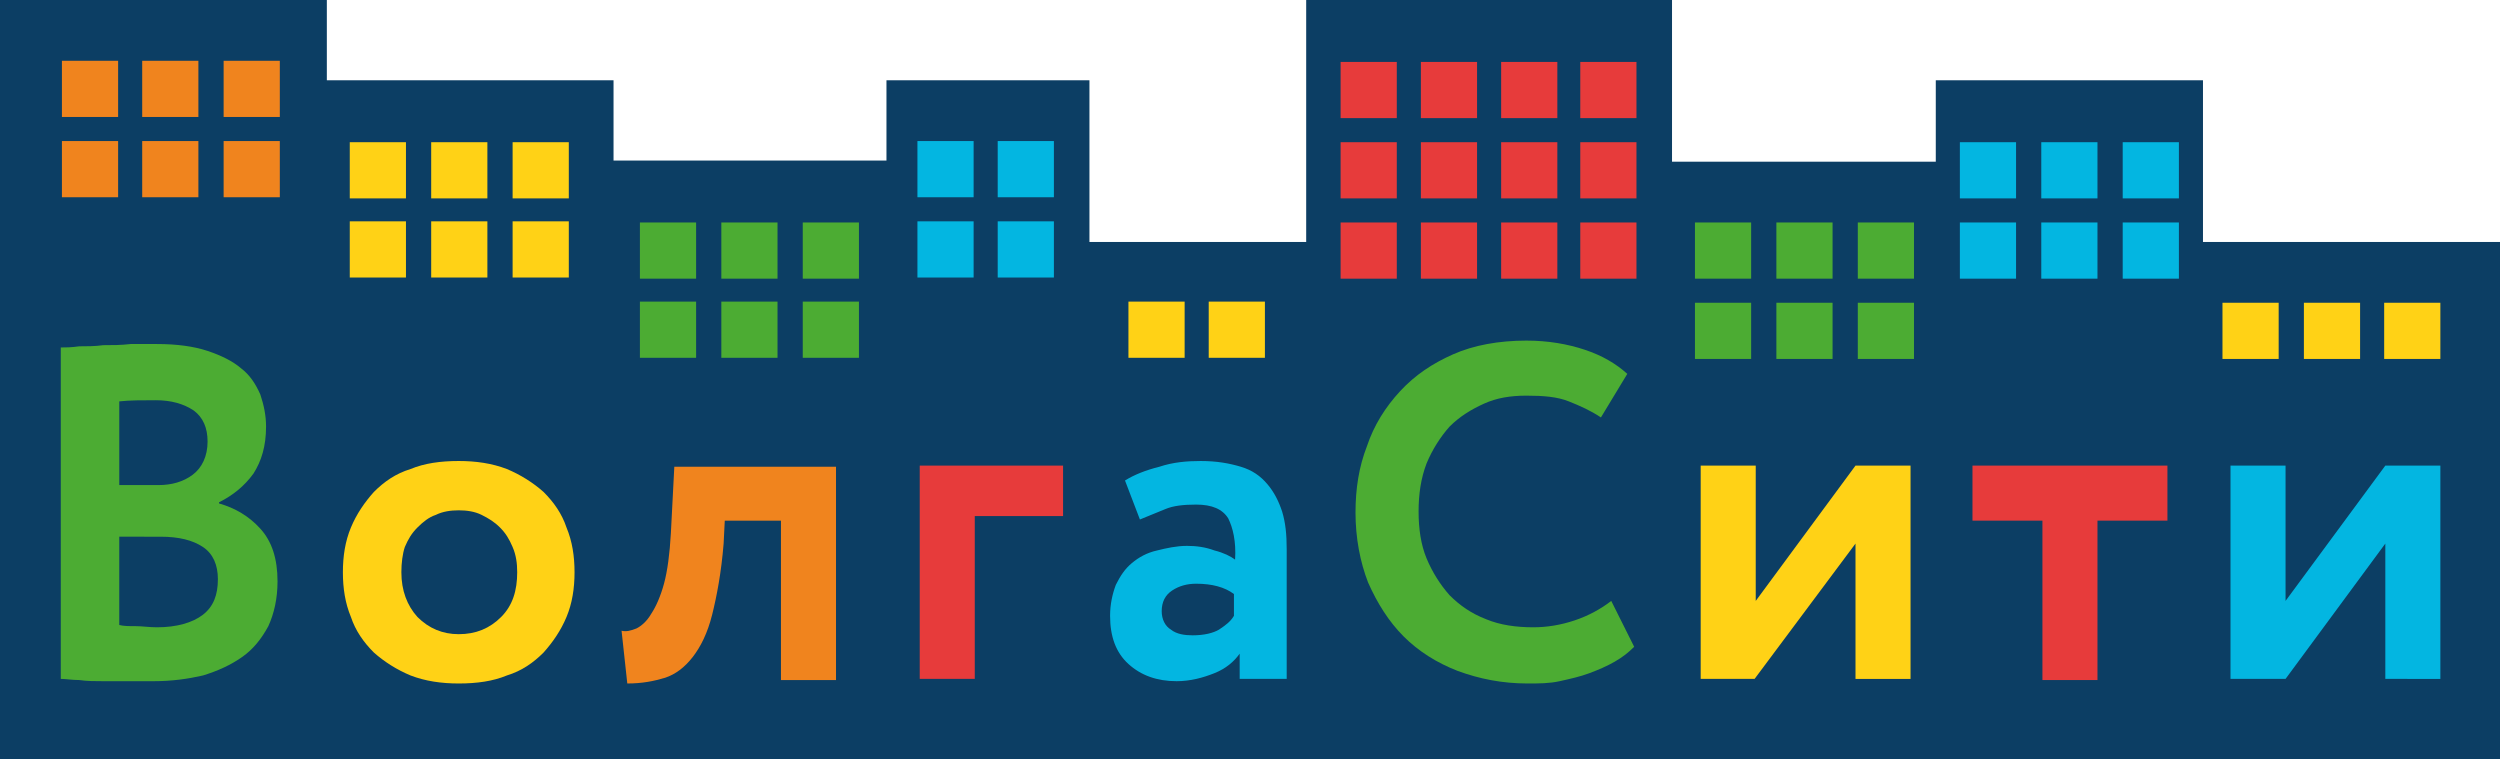 <?xml version="1.0" encoding="utf-8"?>
<!-- Generator: Adobe Illustrator 25.3.1, SVG Export Plug-In . SVG Version: 6.00 Build 0)  -->
<svg version="1.1" id="Layer_1" xmlns="http://www.w3.org/2000/svg" xmlns:xlink="http://www.w3.org/1999/xlink" x="0px" y="0px"
	 viewBox="0 0 218 66.2" style="enable-background:new 0 0 218 66.2;" xml:space="preserve">
<style type="text/css">
	.st0{fill:#0C3E64;}
	.st1{fill:#4CAC33;}
	.st2{fill:#FFD216;}
	.st3{fill:#F0841E;}
	.st4{fill:#E73B3B;}
	.st5{fill:#03B6E1;}
</style>
<g>
	<polygon class="st0" points="192.1,21.1 192.1,7 168.8,7 168.8,14.1 145.8,14.1 145.8,0 113.9,0 113.9,21.1 95,21.1 95,7 77.3,7 
		77.3,14 53.5,14 53.5,7 28.5,7 28.5,0 0,0 0,66.2 218,66.2 218,21.1 	"/>
	<path class="st1" d="M5.3,30.3c0.4,0,0.9,0,1.6-0.1c0.6,0,1.4,0,2.1-0.1c0.8,0,1.5,0,2.4-0.1c0.8,0,1.6,0,2.3,0
		c1.7,0,3.2,0.2,4.4,0.6c1.2,0.4,2.2,0.9,2.9,1.5c0.8,0.6,1.3,1.4,1.7,2.3c0.3,0.9,0.5,1.8,0.5,2.8c0,1.7-0.4,3-1.1,4.1
		c-0.8,1.1-1.8,1.9-3,2.5v0.1c1.4,0.4,2.6,1.1,3.6,2.2c1,1.1,1.5,2.6,1.5,4.6c0,1.5-0.3,2.8-0.8,3.9c-0.6,1.1-1.3,2-2.3,2.7
		c-1,0.7-2.1,1.2-3.4,1.6c-1.3,0.3-2.7,0.5-4.3,0.5c-0.7,0-1.4,0-2.1,0c-0.8,0-1.5,0-2.3,0c-0.7,0-1.4,0-2.1-0.1
		c-0.6,0-1.2-0.1-1.6-0.1V30.3z M13.6,34.9c-1.2,0-2.3,0-3.2,0.1v7.3h3.4c1.2,0,2.2-0.3,3-0.9c0.8-0.6,1.3-1.6,1.3-2.9
		c0-1.2-0.4-2.1-1.2-2.7C16,35.2,14.9,34.9,13.6,34.9z M10.4,46.8v7.7c0.4,0.1,0.8,0.1,1.4,0.1c0.6,0,1.2,0.1,1.9,0.1
		c1.7,0,3.1-0.4,4-1.1c0.9-0.7,1.3-1.7,1.3-3.1c0-1.2-0.4-2.2-1.3-2.8c-0.9-0.6-2.1-0.9-3.7-0.9H10.4z"/>
	<path class="st2" d="M29.9,49.9c0-1.4,0.2-2.7,0.7-3.9c0.5-1.2,1.2-2.2,2-3.1c0.9-0.9,1.9-1.6,3.2-2c1.2-0.5,2.6-0.7,4.2-0.7
		c1.5,0,2.9,0.2,4.2,0.7c1.2,0.5,2.3,1.2,3.2,2c0.9,0.9,1.6,1.9,2,3.1c0.5,1.2,0.7,2.5,0.7,3.9s-0.2,2.7-0.7,3.9
		c-0.5,1.2-1.2,2.2-2,3.1c-0.9,0.9-1.9,1.6-3.2,2c-1.2,0.5-2.6,0.7-4.2,0.7c-1.5,0-2.9-0.2-4.2-0.7c-1.2-0.5-2.3-1.2-3.2-2
		c-0.9-0.9-1.6-1.9-2-3.1C30.1,52.6,29.9,51.3,29.9,49.9z M35,49.9c0,1.6,0.5,2.9,1.4,3.9c1,1,2.2,1.5,3.6,1.5
		c1.5,0,2.7-0.5,3.7-1.5s1.4-2.3,1.4-3.9c0-0.8-0.1-1.5-0.4-2.2c-0.3-0.7-0.6-1.2-1.1-1.7c-0.5-0.5-1-0.8-1.6-1.1
		c-0.6-0.3-1.3-0.4-2-0.4c-0.7,0-1.4,0.1-2,0.4c-0.6,0.2-1.1,0.6-1.6,1.1s-0.8,1-1.1,1.7C35.1,48.3,35,49.1,35,49.9z"/>
	<path class="st3" d="M68.1,45.4h-4.9l-0.1,2c-0.2,2.5-0.6,4.6-1,6.2c-0.4,1.6-1,2.8-1.7,3.7c-0.7,0.9-1.5,1.5-2.4,1.8
		c-1,0.3-2,0.5-3.3,0.5L54.2,55c0.4,0.1,0.8,0,1.3-0.2c0.4-0.2,0.9-0.6,1.3-1.3c0.4-0.6,0.8-1.5,1.1-2.6c0.3-1.1,0.5-2.6,0.6-4.4
		l0.3-5.8h14.1v18.6h-4.8V45.4z"/>
	<path class="st4" d="M80.2,40.6h12.5V45H85v14.2h-4.8V40.6z"/>
	<path class="st5" d="M98.1,41.9c0.8-0.5,1.8-0.9,3-1.2c1.2-0.4,2.4-0.5,3.6-0.5c1.4,0,2.5,0.2,3.5,0.5c1,0.3,1.7,0.8,2.3,1.5
		c0.6,0.7,1,1.5,1.3,2.4c0.3,1,0.4,2,0.4,3.3v11.3h-4.1v-2.2c-0.5,0.7-1.2,1.3-2.2,1.7c-1,0.4-2.1,0.7-3.3,0.7
		c-1.7,0-3.1-0.5-4.2-1.5c-1.1-1-1.6-2.4-1.6-4.2c0-1,0.2-1.9,0.5-2.7c0.4-0.8,0.8-1.4,1.4-1.9c0.6-0.5,1.3-0.9,2.2-1.1
		c0.8-0.2,1.7-0.4,2.6-0.4c0.8,0,1.6,0.1,2.4,0.4c0.8,0.2,1.4,0.5,1.8,0.8c0.1-1.6-0.2-2.8-0.6-3.6c-0.5-0.8-1.4-1.2-2.8-1.2
		c-1.1,0-2,0.1-2.7,0.4c-0.7,0.3-1.5,0.6-2.2,0.9L98.1,41.9z M104,55.4c1,0,1.8-0.2,2.3-0.5c0.6-0.4,1-0.7,1.3-1.2v-1.9
		c-0.8-0.6-1.9-0.9-3.3-0.9c-0.8,0-1.5,0.2-2.1,0.6c-0.6,0.4-0.9,1-0.9,1.8c0,0.7,0.3,1.3,0.8,1.6C102.6,55.3,103.3,55.4,104,55.4z"
		/>
	<path class="st1" d="M142.5,56.4c-0.5,0.5-1,0.9-1.7,1.3c-0.7,0.4-1.4,0.7-2.2,1c-0.8,0.3-1.7,0.5-2.6,0.7
		c-0.9,0.2-1.8,0.2-2.8,0.2c-2.2,0-4.2-0.4-6.1-1.1c-1.8-0.7-3.4-1.7-4.7-3c-1.3-1.3-2.3-2.9-3.1-4.7c-0.7-1.8-1.1-3.9-1.1-6.1
		c0-2.1,0.3-4,1-5.8c0.6-1.8,1.6-3.4,2.9-4.8c1.3-1.4,2.8-2.4,4.6-3.2c1.8-0.8,4-1.2,6.4-1.2c1.9,0,3.6,0.3,5.1,0.8
		c1.5,0.5,2.7,1.2,3.7,2.1l-2.3,3.8c-0.9-0.6-1.8-1-2.8-1.4c-1-0.4-2.2-0.5-3.7-0.5c-1.4,0-2.6,0.2-3.7,0.7c-1.1,0.5-2.1,1.1-3,2
		c-0.8,0.9-1.5,2-2,3.2c-0.5,1.3-0.7,2.7-0.7,4.2c0,1.5,0.2,2.9,0.7,4.1c0.5,1.2,1.2,2.3,2,3.2c0.9,0.9,1.9,1.6,3.2,2.1
		c1.2,0.5,2.6,0.7,4.1,0.7c1.2,0,2.4-0.2,3.6-0.6c1.2-0.4,2.3-1,3.2-1.7L142.5,56.4z"/>
	<path class="st2" d="M148.3,59.2V40.6h4.8v11.8l8.7-11.8h4.8v18.6h-4.8V47.4L153,59.2H148.3z"/>
	<path class="st4" d="M172,40.6h17v4.8h-6.1v13.9h-4.8V45.4H172V40.6z"/>
	<path class="st5" d="M194.5,59.2V40.6h4.8v11.8l8.7-11.8h4.8v18.6H208V47.4l-8.7,11.8H194.5z"/>
	<g>
		<rect x="5.4" y="5.3" class="st3" width="4.9" height="4.9"/>
		<rect x="12.4" y="5.3" class="st3" width="4.9" height="4.9"/>
		<rect x="19.5" y="5.3" class="st3" width="4.9" height="4.9"/>
		<rect x="5.4" y="12.3" class="st3" width="4.9" height="4.9"/>
		<rect x="12.4" y="12.3" class="st3" width="4.9" height="4.9"/>
		<rect x="19.5" y="12.3" class="st3" width="4.9" height="4.9"/>
	</g>
	<g>
		<g>
			<rect x="116.9" y="5.4" class="st4" width="4.9" height="4.9"/>
			<rect x="123.9" y="5.4" class="st4" width="4.9" height="4.9"/>
			<rect x="130.9" y="5.4" class="st4" width="4.9" height="4.9"/>
			<rect x="116.9" y="12.4" class="st4" width="4.9" height="4.9"/>
			<rect x="123.9" y="12.4" class="st4" width="4.9" height="4.9"/>
			<rect x="130.9" y="12.4" class="st4" width="4.9" height="4.9"/>
			<rect x="137.8" y="5.4" class="st4" width="4.9" height="4.9"/>
			<rect x="137.8" y="12.4" class="st4" width="4.9" height="4.9"/>
		</g>
		<g>
			<rect x="116.9" y="19.4" class="st4" width="4.9" height="4.9"/>
			<rect x="123.9" y="19.4" class="st4" width="4.9" height="4.9"/>
			<rect x="130.9" y="19.4" class="st4" width="4.9" height="4.9"/>
			<rect x="137.8" y="19.4" class="st4" width="4.9" height="4.9"/>
		</g>
	</g>
	<g>
		<rect x="55.8" y="19.4" class="st1" width="4.9" height="4.9"/>
		<rect x="62.9" y="19.4" class="st1" width="4.9" height="4.9"/>
		<rect x="70" y="19.4" class="st1" width="4.9" height="4.9"/>
		<rect x="55.8" y="26.3" class="st1" width="4.9" height="4.9"/>
		<rect x="62.9" y="26.3" class="st1" width="4.9" height="4.9"/>
		<rect x="70" y="26.3" class="st1" width="4.9" height="4.9"/>
	</g>
	<g>
		<rect x="30.5" y="12.4" class="st2" width="4.9" height="4.9"/>
		<rect x="37.6" y="12.4" class="st2" width="4.9" height="4.9"/>
		<rect x="44.7" y="12.4" class="st2" width="4.9" height="4.9"/>
		<rect x="30.5" y="19.3" class="st2" width="4.9" height="4.9"/>
		<rect x="37.6" y="19.3" class="st2" width="4.9" height="4.9"/>
		<rect x="44.7" y="19.3" class="st2" width="4.9" height="4.9"/>
	</g>
	<g>
		<rect x="80" y="12.3" class="st5" width="4.9" height="4.9"/>
		<rect x="87" y="12.3" class="st5" width="4.9" height="4.9"/>
		<rect x="80" y="19.3" class="st5" width="4.9" height="4.9"/>
		<rect x="87" y="19.3" class="st5" width="4.9" height="4.9"/>
	</g>
	<g>
		<rect x="98.4" y="26.3" class="st2" width="4.9" height="4.9"/>
		<rect x="105.4" y="26.3" class="st2" width="4.9" height="4.9"/>
	</g>
	<g>
		<rect x="147.8" y="19.4" class="st1" width="4.9" height="4.9"/>
		<rect x="154.9" y="19.4" class="st1" width="4.9" height="4.9"/>
		<rect x="162" y="19.4" class="st1" width="4.9" height="4.9"/>
		<rect x="147.8" y="26.4" class="st1" width="4.9" height="4.9"/>
		<rect x="154.9" y="26.4" class="st1" width="4.9" height="4.9"/>
		<rect x="162" y="26.4" class="st1" width="4.9" height="4.9"/>
	</g>
	<g>
		<rect x="193.8" y="26.4" class="st2" width="4.9" height="4.9"/>
		<rect x="200.9" y="26.4" class="st2" width="4.9" height="4.9"/>
		<rect x="207.9" y="26.4" class="st2" width="4.9" height="4.9"/>
	</g>
	<g>
		<rect x="170.9" y="12.4" class="st5" width="4.9" height="4.9"/>
		<rect x="178" y="12.4" class="st5" width="4.9" height="4.9"/>
		<rect x="185.1" y="12.4" class="st5" width="4.9" height="4.9"/>
		<rect x="170.9" y="19.4" class="st5" width="4.9" height="4.9"/>
		<rect x="178" y="19.4" class="st5" width="4.9" height="4.9"/>
		<rect x="185.1" y="19.4" class="st5" width="4.9" height="4.9"/>
	</g>
</g>
</svg>
